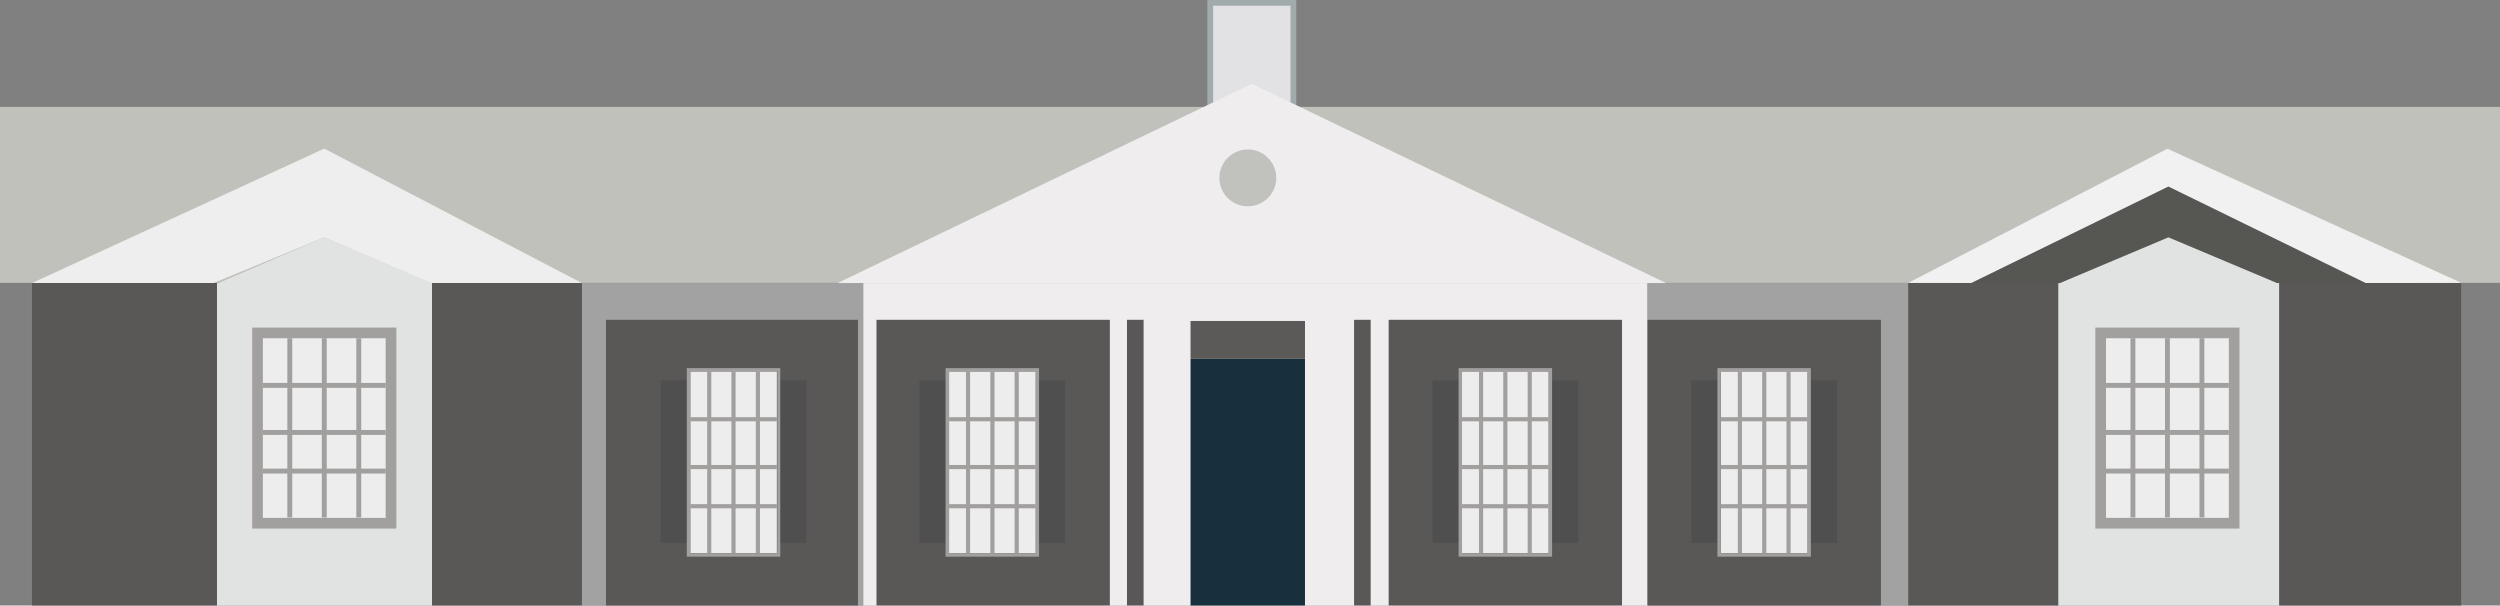 <svg id="Layer_12" data-name="Layer 12" xmlns="http://www.w3.org/2000/svg" viewBox="0 0 234.83 56.88"><rect x="0" y="0" width="234.83" height="56.88" fill="#808080" stroke="none"/><defs><style>.cls-1{fill:#c1c1bc;}.cls-2{fill:#f2f1f1;}.cls-3{fill:#e2e2e4;stroke:#a1abac;stroke-width:0.54px;}.cls-13,.cls-14,.cls-3{stroke-miterlimit:10;}.cls-4{fill:#efedee;}.cls-5{fill:#e1e2e2;}.cls-6{fill:#a3a2a2;}.cls-7{fill:#595857;}.cls-8{fill:#18303d;}.cls-9{fill:#5c5959;}.cls-10{fill:#4f4f50;}.cls-11{fill:#eeeded;}.cls-12{fill:#a1a09f;}.cls-13,.cls-14{fill:none;stroke:#a1a09f;}.cls-13{stroke-width:0.39px;}.cls-14{stroke-width:0.46px;}.cls-15{fill:#efeeee;}.cls-16{fill:#c1c2bd;}.cls-17{fill:#565653;}</style></defs><title>house11</title><rect class="cls-1" y="10.04" width="234.83" height="16.53"/><polygon class="cls-2" points="203.59 13.97 179.25 26.57 190.91 26.58 205.22 20.6 219.53 26.58 231.19 26.57 203.59 13.97"/><rect class="cls-3" x="113.68" y="0.27" width="7.81" height="11.06"/><rect class="cls-4" x="81.08" y="26.59" width="73.67" height="30.29"/><polygon class="cls-5" points="40.58 26.59 40.58 56.88 20.38 56.88 20.38 26.59 20.52 26.59 30.46 22.29 40.75 26.59 40.58 26.59"/><polygon class="cls-5" points="214.08 26.59 214.08 56.88 193.33 56.88 193.33 26.59 193.48 26.59 203.68 22.29 214.25 26.59 214.08 26.59"/><rect class="cls-6" x="54.66" y="26.59" width="26.42" height="30.29"/><rect class="cls-6" x="154.79" y="26.59" width="24.46" height="30.29"/><rect class="cls-7" x="56.92" y="30.04" width="23.67" height="26.83"/><rect class="cls-7" x="82.33" y="30.04" width="21.92" height="26.83"/><rect class="cls-7" x="130.44" y="30.04" width="21.92" height="26.83"/><rect class="cls-7" x="127.19" y="30.04" width="1.56" height="26.83"/><rect class="cls-7" x="105.86" y="30.04" width="1.56" height="26.83"/><rect class="cls-8" x="111.83" y="33.71" width="10.75" height="23.17"/><rect class="cls-9" x="111.83" y="30.15" width="10.75" height="3.56"/><rect class="cls-7" x="154.76" y="30.04" width="21.92" height="26.83"/><rect class="cls-10" x="62.06" y="35.72" width="2.78" height="15.27"/><rect class="cls-10" x="72.97" y="35.72" width="2.78" height="15.27"/><rect class="cls-11" x="64.83" y="34.89" width="8.14" height="17.06"/><path class="cls-12" d="M820,327.25v17.06h-8.14V327.25H820m0.32-.32H811.5v17.71h8.78V326.93h0Z" transform="translate(-746.99 -292.35)"/><line class="cls-13" x1="64.83" y1="39.38" x2="72.97" y2="39.38"/><line class="cls-13" x1="64.83" y1="43.87" x2="72.97" y2="43.87"/><line class="cls-13" x1="64.83" y1="47.55" x2="72.97" y2="47.55"/><line class="cls-13" x1="66.62" y1="34.89" x2="66.62" y2="51.96"/><line class="cls-13" x1="68.9" y1="34.89" x2="68.9" y2="51.96"/><line class="cls-13" x1="71.19" y1="34.89" x2="71.19" y2="51.96"/><rect class="cls-10" x="86.37" y="35.72" width="2.78" height="15.27"/><rect class="cls-10" x="97.28" y="35.72" width="2.78" height="15.27"/><rect class="cls-11" x="89.15" y="34.89" width="8.14" height="17.06"/><path class="cls-12" d="M844.27,327.25v17.06h-8.14V327.25h8.14m0.32-.32h-8.78v17.71h8.78V326.93h0Z" transform="translate(-746.99 -292.35)"/><line class="cls-13" x1="89.15" y1="39.38" x2="97.28" y2="39.38"/><line class="cls-13" x1="89.15" y1="43.87" x2="97.28" y2="43.87"/><line class="cls-13" x1="89.15" y1="47.55" x2="97.28" y2="47.55"/><line class="cls-13" x1="90.93" y1="34.89" x2="90.93" y2="51.96"/><line class="cls-13" x1="93.22" y1="34.89" x2="93.22" y2="51.96"/><line class="cls-13" x1="95.5" y1="34.89" x2="95.5" y2="51.96"/><rect class="cls-10" x="134.56" y="35.72" width="2.78" height="15.27"/><rect class="cls-10" x="145.47" y="35.72" width="2.78" height="15.27"/><rect class="cls-11" x="137.33" y="34.89" width="8.14" height="17.06"/><path class="cls-12" d="M892.46,327.25v17.06h-8.14V327.25h8.14m0.32-.32H884v17.71h8.78V326.93h0Z" transform="translate(-746.99 -292.35)"/><line class="cls-13" x1="137.33" y1="39.38" x2="145.47" y2="39.38"/><line class="cls-13" x1="137.33" y1="43.87" x2="145.47" y2="43.87"/><line class="cls-13" x1="137.33" y1="47.55" x2="145.47" y2="47.55"/><line class="cls-13" x1="139.12" y1="34.89" x2="139.12" y2="51.96"/><line class="cls-13" x1="141.4" y1="34.89" x2="141.4" y2="51.96"/><line class="cls-13" x1="143.69" y1="34.89" x2="143.69" y2="51.96"/><rect class="cls-10" x="158.87" y="35.72" width="2.78" height="15.27"/><rect class="cls-10" x="169.78" y="35.72" width="2.78" height="15.27"/><rect class="cls-11" x="161.65" y="34.89" width="8.14" height="17.06"/><path class="cls-12" d="M916.77,327.25v17.06h-8.14V327.25h8.14m0.32-.32h-8.78v17.71h8.78V326.93h0Z" transform="translate(-746.99 -292.35)"/><line class="cls-13" x1="161.65" y1="39.38" x2="169.78" y2="39.38"/><line class="cls-13" x1="161.65" y1="43.87" x2="169.78" y2="43.87"/><line class="cls-13" x1="161.65" y1="47.55" x2="169.78" y2="47.55"/><line class="cls-13" x1="163.43" y1="34.89" x2="163.43" y2="51.96"/><line class="cls-13" x1="165.72" y1="34.89" x2="165.72" y2="51.96"/><line class="cls-13" x1="168" y1="34.89" x2="168" y2="51.96"/><rect class="cls-11" x="24.69" y="31.77" width="11.54" height="16.84"/><path class="cls-12" d="M783.22,324.12V341H771.68V324.12h11.54m1-1H770.68V342h13.54V323.12h0Z" transform="translate(-746.99 -292.35)"/><line class="cls-14" x1="24.69" y1="36.2" x2="36.23" y2="36.2"/><line class="cls-14" x1="24.69" y1="40.62" x2="36.23" y2="40.62"/><line class="cls-14" x1="24.69" y1="44.25" x2="36.23" y2="44.25"/><line class="cls-14" x1="27.22" y1="31.77" x2="27.22" y2="48.61"/><line class="cls-14" x1="30.46" y1="31.77" x2="30.46" y2="48.61"/><line class="cls-14" x1="33.7" y1="31.77" x2="33.7" y2="48.61"/><rect class="cls-11" x="197.82" y="31.77" width="11.54" height="16.84"/><path class="cls-12" d="M956.35,324.12V341H944.81V324.12h11.54m1-1H943.81V342h13.54V323.12h0Z" transform="translate(-746.99 -292.35)"/><line class="cls-14" x1="197.82" y1="36.2" x2="209.36" y2="36.2"/><line class="cls-14" x1="197.82" y1="40.62" x2="209.36" y2="40.62"/><line class="cls-14" x1="197.82" y1="44.25" x2="209.36" y2="44.25"/><line class="cls-14" x1="200.35" y1="31.77" x2="200.35" y2="48.61"/><line class="cls-14" x1="203.59" y1="31.77" x2="203.59" y2="48.61"/><line class="cls-14" x1="206.83" y1="31.77" x2="206.83" y2="48.61"/><polygon class="cls-15" points="54.66 26.59 40.58 26.59 30.46 22.29 20.04 26.59 3 26.59 30.46 13.96 54.66 26.59"/><rect class="cls-7" x="3" y="26.58" width="17.38" height="30.29"/><rect class="cls-7" x="40.58" y="26.58" width="14.08" height="30.29"/><rect class="cls-7" x="179.25" y="26.58" width="14.08" height="30.29"/><rect class="cls-7" x="214.1" y="26.58" width="17.08" height="30.29"/><polygon class="cls-4" points="117.58 7.87 78.67 26.59 117.58 26.59 156.5 26.59 117.58 7.87"/><circle class="cls-16" cx="117.21" cy="16.71" r="2.67"/><polygon class="cls-17" points="203.68 17.52 185.17 26.58 193.48 26.59 203.68 22.29 213.89 26.59 222.2 26.58 203.68 17.52"/></svg>